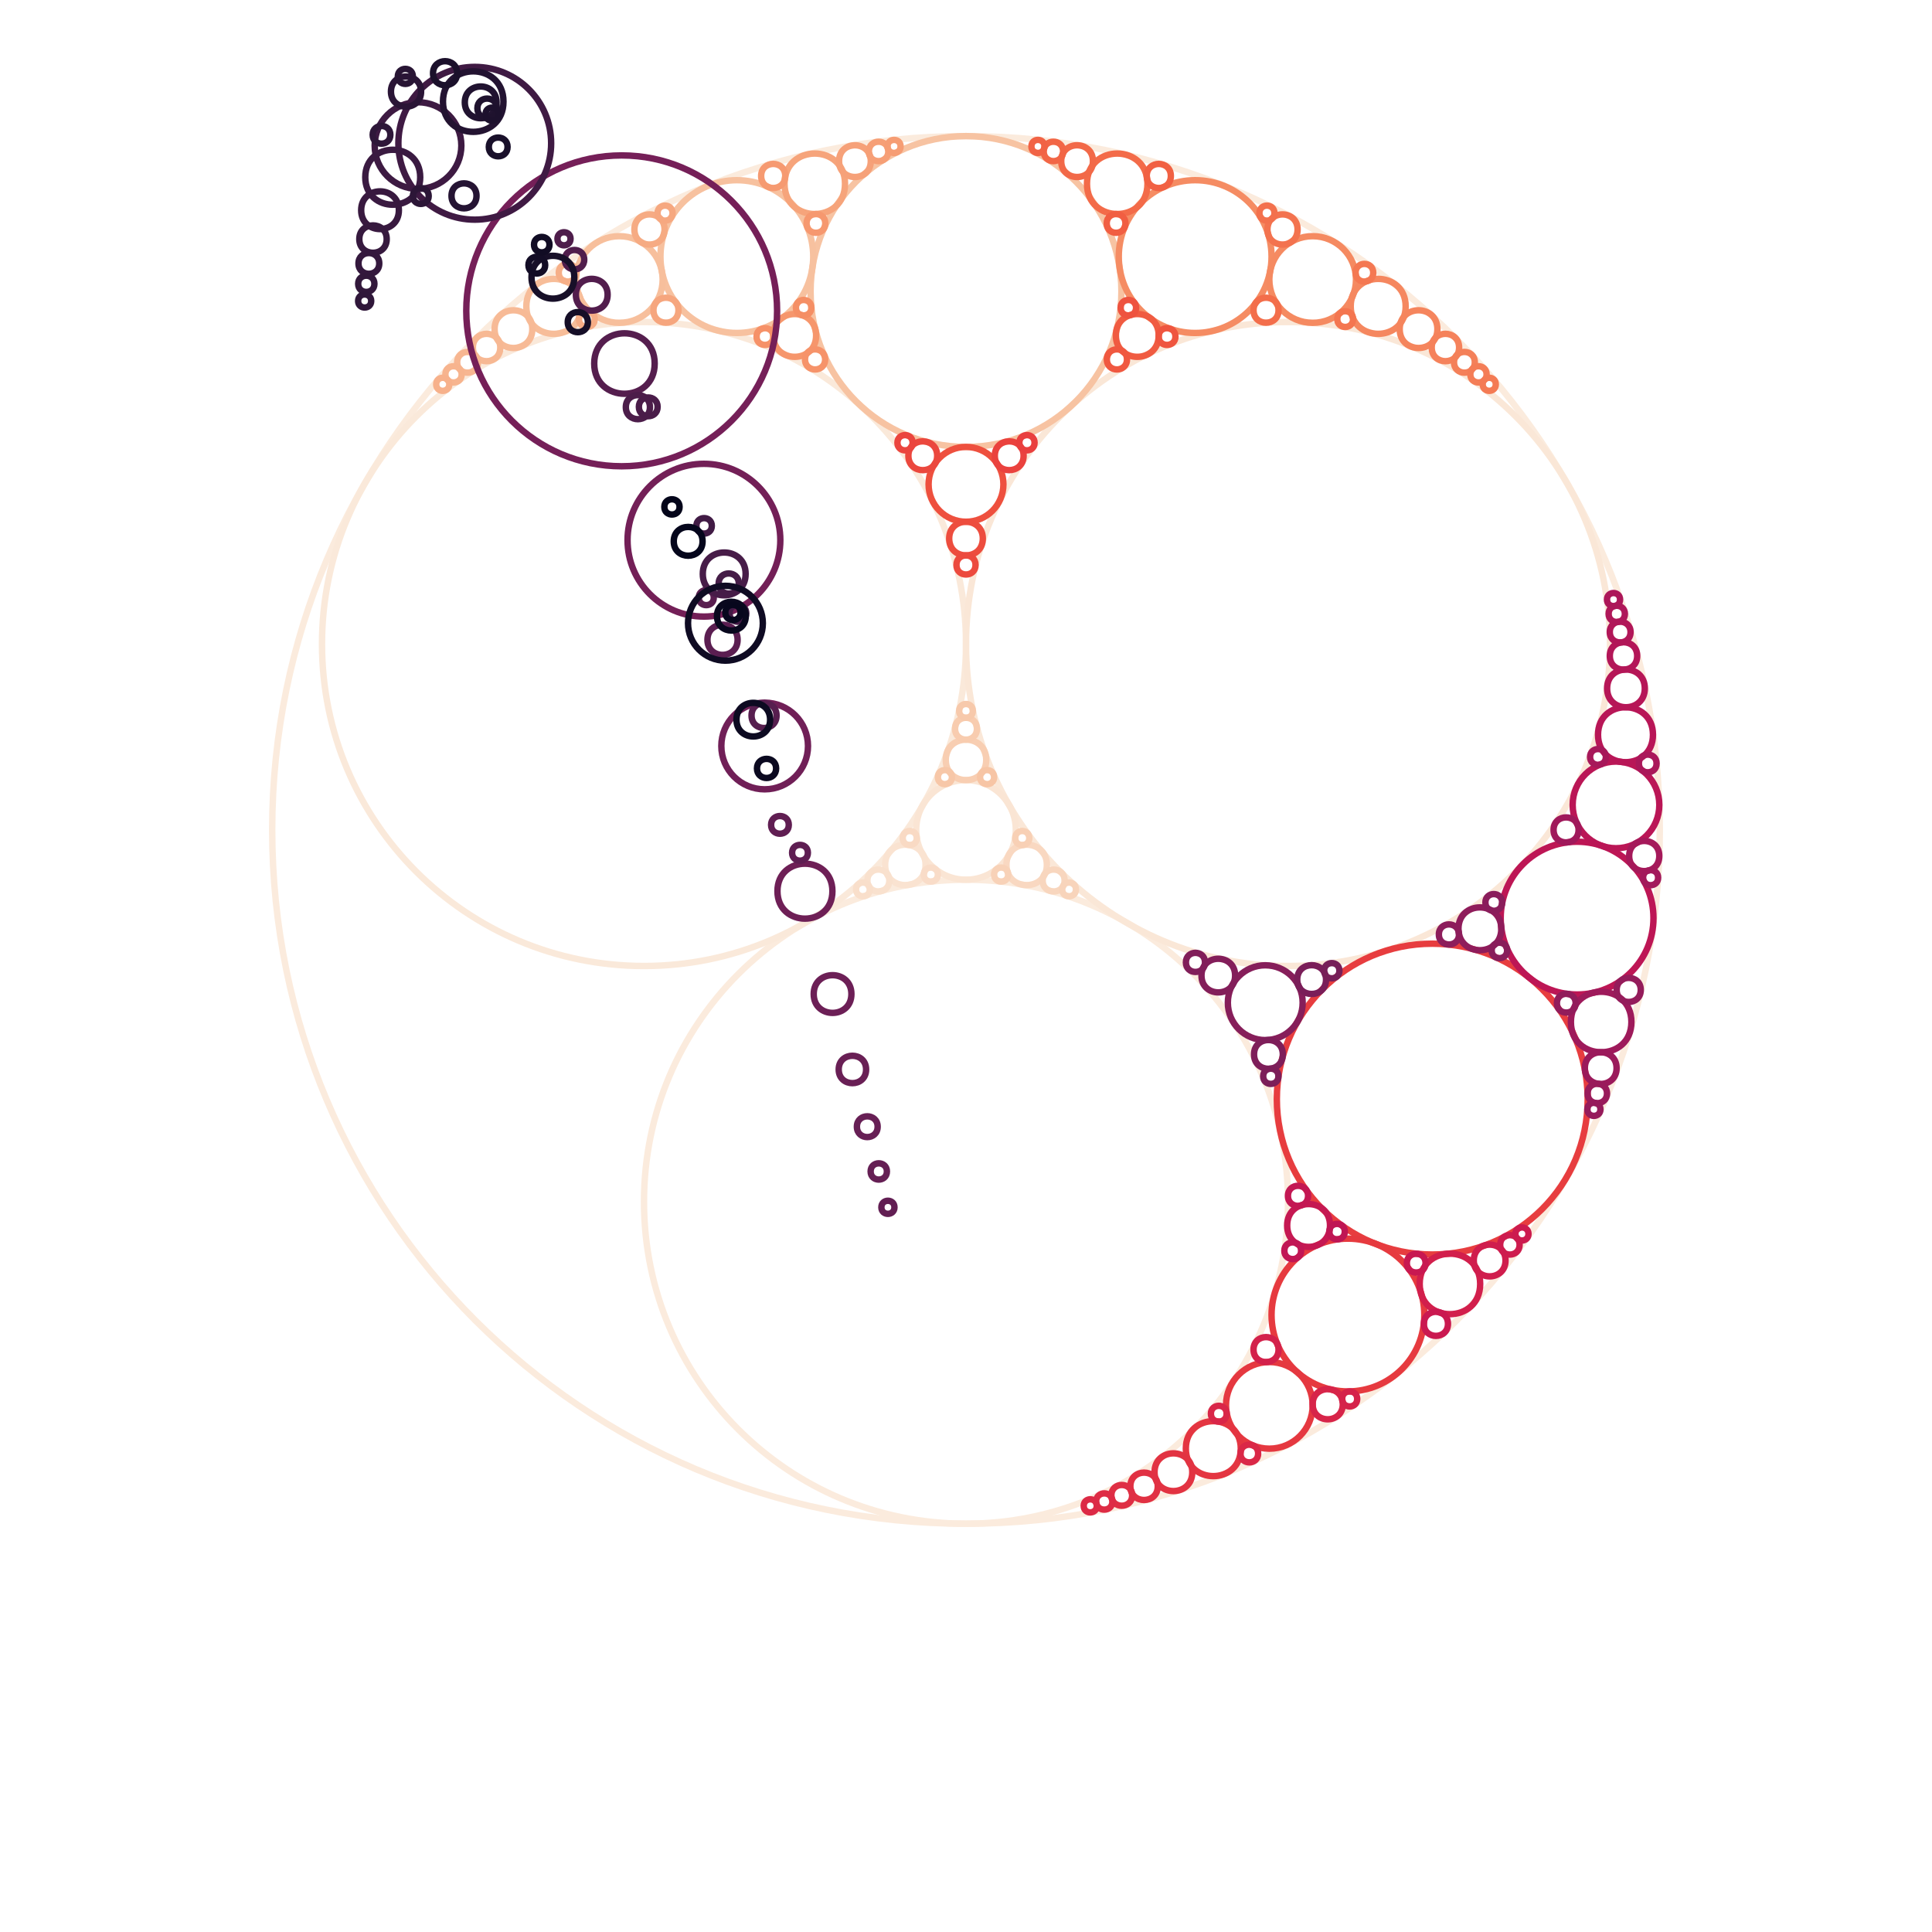 <?xml version="1.0" encoding="UTF-8"?>
<svg xmlns="http://www.w3.org/2000/svg" xmlns:xlink="http://www.w3.org/1999/xlink" width="300pt" height="300pt" viewBox="0 0 300 300" version="1.1">
<g id="id1">
<path style="fill:none;stroke-width:1;stroke-linecap:butt;stroke-linejoin:miter;stroke:rgb(98.138%,92.062%,86.537%);stroke-opacity:1;stroke-miterlimit:10;" d="M 257.734 128.867 C 257.734 188.367 209.5 236.602 150 236.602 C 90.5 236.602 42.266 188.367 42.266 128.867 C 42.266 69.367 90.5 21.133 150 21.133 C 209.5 21.133 257.734 69.367 257.734 128.867 "/>
<path style="fill:none;stroke-width:1;stroke-linecap:butt;stroke-linejoin:miter;stroke:rgb(98.138%,92.062%,86.537%);stroke-opacity:1;stroke-miterlimit:10;" d="M 200 186.602 C 200 214.215 177.613 236.602 150 236.602 C 122.387 236.602 100 214.215 100 186.602 C 100 158.988 122.387 136.602 150 136.602 C 177.613 136.602 200 158.988 200 186.602 "/>
<path style="fill:none;stroke-width:1;stroke-linecap:butt;stroke-linejoin:miter;stroke:rgb(98.036%,91.239%,85.33%);stroke-opacity:1;stroke-miterlimit:10;" d="M 150 100 C 150 127.613 127.613 150 100 150 C 72.387 150 50 127.613 50 100 C 50 72.387 72.387 50 100 50 C 127.613 50 150 72.387 150 100 "/>
<path style="fill:none;stroke-width:1;stroke-linecap:butt;stroke-linejoin:miter;stroke:rgb(97.926%,90.419%,84.134%);stroke-opacity:1;stroke-miterlimit:10;" d="M 250 100 C 250 127.613 227.613 150 200 150 C 172.387 150 150 127.613 150 100 C 150 72.387 172.387 50 200 50 C 227.613 50 250 72.387 250 100 "/>
<path style="fill:none;stroke-width:1;stroke-linecap:butt;stroke-linejoin:miter;stroke:rgb(97.821%,89.6%,82.938%);stroke-opacity:1;stroke-miterlimit:10;" d="M 157.734 128.867 C 157.734 133.141 154.273 136.602 150 136.602 C 145.727 136.602 142.266 133.141 142.266 128.867 C 142.266 124.594 145.727 121.133 150 121.133 C 154.273 121.133 157.734 124.594 157.734 128.867 "/>
<path style="fill:none;stroke-width:1;stroke-linecap:butt;stroke-linejoin:miter;stroke:rgb(97.721%,88.78%,81.74%);stroke-opacity:1;stroke-miterlimit:10;" d="M 143.723 134.305 C 143.723 138.488 137.445 138.488 137.445 134.305 C 137.445 130.117 143.723 130.117 143.723 134.305 "/>
<path style="fill:none;stroke-width:1;stroke-linecap:butt;stroke-linejoin:miter;stroke:rgb(97.626%,87.96%,80.541%);stroke-opacity:1;stroke-miterlimit:10;" d="M 138.094 136.727 C 138.094 138.992 134.691 138.992 134.691 136.727 C 134.691 134.457 138.094 134.457 138.094 136.727 "/>
<path style="fill:none;stroke-width:1;stroke-linecap:butt;stroke-linejoin:miter;stroke:rgb(97.536%,87.14%,79.338%);stroke-opacity:1;stroke-miterlimit:10;" d="M 135.062 138.109 C 135.062 139.531 132.926 139.531 132.926 138.109 C 132.926 136.688 135.062 136.688 135.062 138.109 "/>
<path style="fill:none;stroke-width:1;stroke-linecap:butt;stroke-linejoin:miter;stroke:rgb(97.45%,86.319%,78.134%);stroke-opacity:1;stroke-miterlimit:10;" d="M 145.633 135.805 C 145.633 137.258 143.449 137.258 143.449 135.805 C 143.449 134.348 145.633 134.348 145.633 135.805 "/>
<path style="fill:none;stroke-width:1;stroke-linecap:butt;stroke-linejoin:miter;stroke:rgb(97.368%,85.498%,76.926%);stroke-opacity:1;stroke-miterlimit:10;" d="M 142.355 130.129 C 142.355 131.586 140.172 131.586 140.172 130.129 C 140.172 128.672 142.355 128.672 142.355 130.129 "/>
<path style="fill:none;stroke-width:1;stroke-linecap:butt;stroke-linejoin:miter;stroke:rgb(97.29%,84.676%,75.716%);stroke-opacity:1;stroke-miterlimit:10;" d="M 162.555 134.305 C 162.555 138.488 156.277 138.488 156.277 134.305 C 156.277 130.117 162.555 130.117 162.555 134.305 "/>
<path style="fill:none;stroke-width:1;stroke-linecap:butt;stroke-linejoin:miter;stroke:rgb(97.216%,83.853%,74.503%);stroke-opacity:1;stroke-miterlimit:10;" d="M 165.309 136.727 C 165.309 138.992 161.906 138.992 161.906 136.727 C 161.906 134.457 165.309 134.457 165.309 136.727 "/>
<path style="fill:none;stroke-width:1;stroke-linecap:butt;stroke-linejoin:miter;stroke:rgb(97.145%,83.03%,73.286%);stroke-opacity:1;stroke-miterlimit:10;" d="M 167.074 138.109 C 167.074 139.531 164.938 139.531 164.938 138.109 C 164.938 136.688 167.074 136.688 167.074 138.109 "/>
<path style="fill:none;stroke-width:1;stroke-linecap:butt;stroke-linejoin:miter;stroke:rgb(97.076%,82.207%,72.068%);stroke-opacity:1;stroke-miterlimit:10;" d="M 156.551 135.805 C 156.551 137.258 154.367 137.258 154.367 135.805 C 154.367 134.348 156.551 134.348 156.551 135.805 "/>
<path style="fill:none;stroke-width:1;stroke-linecap:butt;stroke-linejoin:miter;stroke:rgb(97.011%,81.382%,70.847%);stroke-opacity:1;stroke-miterlimit:10;" d="M 159.828 130.129 C 159.828 131.586 157.645 131.586 157.645 130.129 C 157.645 128.672 159.828 128.672 159.828 130.129 "/>
<path style="fill:none;stroke-width:1;stroke-linecap:butt;stroke-linejoin:miter;stroke:rgb(96.948%,80.557%,69.623%);stroke-opacity:1;stroke-miterlimit:10;" d="M 153.141 117.992 C 153.141 122.18 146.859 122.18 146.859 117.992 C 146.859 113.809 153.141 113.809 153.141 117.992 "/>
<path style="fill:none;stroke-width:1;stroke-linecap:butt;stroke-linejoin:miter;stroke:rgb(96.888%,79.731%,68.397%);stroke-opacity:1;stroke-miterlimit:10;" d="M 151.699 113.152 C 151.699 115.422 148.301 115.422 148.301 113.152 C 148.301 110.887 151.699 110.887 151.699 113.152 "/>
<path style="fill:none;stroke-width:1;stroke-linecap:butt;stroke-linejoin:miter;stroke:rgb(96.829%,78.904%,67.171%);stroke-opacity:1;stroke-miterlimit:10;" d="M 151.066 110.387 C 151.066 111.809 148.934 111.809 148.934 110.387 C 148.934 108.961 151.066 108.961 151.066 110.387 "/>
<path style="fill:none;stroke-width:1;stroke-linecap:butt;stroke-linejoin:miter;stroke:rgb(96.775%,78.074%,65.956%);stroke-opacity:1;stroke-miterlimit:10;" d="M 147.816 120.672 C 147.816 122.129 145.633 122.129 145.633 120.672 C 145.633 119.215 147.816 119.215 147.816 120.672 "/>
<path style="fill:none;stroke-width:1;stroke-linecap:butt;stroke-linejoin:miter;stroke:rgb(96.729%,77.238%,64.752%);stroke-opacity:1;stroke-miterlimit:10;" d="M 154.367 120.672 C 154.367 122.129 152.184 122.129 152.184 120.672 C 152.184 119.215 154.367 119.215 154.367 120.672 "/>
<path style="fill:none;stroke-width:1;stroke-linecap:butt;stroke-linejoin:miter;stroke:rgb(96.688%,76.397%,63.56%);stroke-opacity:1;stroke-miterlimit:10;" d="M 174.133 45.266 C 174.133 58.594 163.328 69.398 150 69.398 C 136.672 69.398 125.867 58.594 125.867 45.266 C 125.867 31.938 136.672 21.133 150 21.133 C 163.328 21.133 174.133 31.938 174.133 45.266 "/>
<path style="fill:none;stroke-width:1;stroke-linecap:butt;stroke-linejoin:miter;stroke:rgb(96.652%,75.552%,62.38%);stroke-opacity:1;stroke-miterlimit:10;" d="M 126.277 39.844 C 126.277 46.395 120.969 51.703 114.418 51.703 C 107.867 51.703 102.555 46.395 102.555 39.844 C 102.555 33.293 107.867 27.98 114.418 27.98 C 120.969 27.98 126.277 33.293 126.277 39.844 "/>
<path style="fill:none;stroke-width:1;stroke-linecap:butt;stroke-linejoin:miter;stroke:rgb(96.621%,74.702%,61.213%);stroke-opacity:1;stroke-miterlimit:10;" d="M 102.898 43.402 C 102.898 47.117 99.887 50.129 96.168 50.129 C 92.453 50.129 89.441 47.117 89.441 43.402 C 89.441 39.684 92.453 36.672 96.168 36.672 C 99.887 36.672 102.898 39.684 102.898 43.402 "/>
<path style="fill:none;stroke-width:1;stroke-linecap:butt;stroke-linejoin:miter;stroke:rgb(96.593%,73.848%,60.059%);stroke-opacity:1;stroke-miterlimit:10;" d="M 90.262 47.57 C 90.262 53.262 81.73 53.262 81.73 47.57 C 81.73 41.883 90.262 41.883 90.262 47.57 "/>
<path style="fill:none;stroke-width:1;stroke-linecap:butt;stroke-linejoin:miter;stroke:rgb(96.569%,72.988%,58.918%);stroke-opacity:1;stroke-miterlimit:10;" d="M 82.656 51.105 C 82.656 55.012 76.801 55.012 76.801 51.105 C 76.801 47.203 82.656 47.203 82.656 51.105 "/>
<path style="fill:none;stroke-width:1;stroke-linecap:butt;stroke-linejoin:miter;stroke:rgb(96.547%,72.125%,57.79%);stroke-opacity:1;stroke-miterlimit:10;" d="M 77.684 53.961 C 77.684 56.797 73.43 56.797 73.43 53.961 C 73.43 51.125 77.684 51.125 77.684 53.961 "/>
<path style="fill:none;stroke-width:1;stroke-linecap:butt;stroke-linejoin:miter;stroke:rgb(96.527%,71.258%,56.677%);stroke-opacity:1;stroke-miterlimit:10;" d="M 74.219 56.258 C 74.219 58.406 70.992 58.406 70.992 56.258 C 70.992 54.109 74.219 54.109 74.219 56.258 "/>
<path style="fill:none;stroke-width:1;stroke-linecap:butt;stroke-linejoin:miter;stroke:rgb(96.509%,70.386%,55.577%);stroke-opacity:1;stroke-miterlimit:10;" d="M 71.688 58.129 C 71.688 59.812 69.16 59.812 69.16 58.129 C 69.16 56.445 71.688 56.445 71.688 58.129 "/>
<path style="fill:none;stroke-width:1;stroke-linecap:butt;stroke-linejoin:miter;stroke:rgb(96.492%,69.51%,54.49%);stroke-opacity:1;stroke-miterlimit:10;" d="M 69.766 59.676 C 69.766 61.031 67.734 61.031 67.734 59.676 C 67.734 58.32 69.766 58.32 69.766 59.676 "/>
<path style="fill:none;stroke-width:1;stroke-linecap:butt;stroke-linejoin:miter;stroke:rgb(96.475%,68.63%,53.418%);stroke-opacity:1;stroke-miterlimit:10;" d="M 89.508 42.352 C 89.508 44.184 86.762 44.184 86.762 42.352 C 86.762 40.516 89.508 40.516 89.508 42.352 "/>
<path style="fill:none;stroke-width:1;stroke-linecap:butt;stroke-linejoin:miter;stroke:rgb(96.458%,67.746%,52.359%);stroke-opacity:1;stroke-miterlimit:10;" d="M 92.348 49.547 C 92.348 51.184 89.895 51.184 89.895 49.547 C 89.895 47.914 92.348 47.914 92.348 49.547 "/>
<path style="fill:none;stroke-width:1;stroke-linecap:butt;stroke-linejoin:miter;stroke:rgb(96.44%,66.858%,51.315%);stroke-opacity:1;stroke-miterlimit:10;" d="M 103.191 35.633 C 103.191 38.754 98.512 38.754 98.512 35.633 C 98.512 32.512 103.191 32.512 103.191 35.633 "/>
<path style="fill:none;stroke-width:1;stroke-linecap:butt;stroke-linejoin:miter;stroke:rgb(96.422%,65.965%,50.284%);stroke-opacity:1;stroke-miterlimit:10;" d="M 104.438 33.094 C 104.438 34.648 102.102 34.648 102.102 33.094 C 102.102 31.535 104.438 31.535 104.438 33.094 "/>
<path style="fill:none;stroke-width:1;stroke-linecap:butt;stroke-linejoin:miter;stroke:rgb(96.402%,65.07%,49.267%);stroke-opacity:1;stroke-miterlimit:10;" d="M 105.352 48.172 C 105.352 50.758 101.469 50.758 101.469 48.172 C 101.469 45.582 105.352 45.582 105.352 48.172 "/>
<path style="fill:none;stroke-width:1;stroke-linecap:butt;stroke-linejoin:miter;stroke:rgb(96.381%,64.169%,48.264%);stroke-opacity:1;stroke-miterlimit:10;" d="M 131.215 28.539 C 131.215 34.801 121.82 34.801 121.82 28.539 C 121.82 22.277 131.215 22.277 131.215 28.539 "/>
<path style="fill:none;stroke-width:1;stroke-linecap:butt;stroke-linejoin:miter;stroke:rgb(96.358%,63.265%,47.274%);stroke-opacity:1;stroke-miterlimit:10;" d="M 135.215 25.02 C 135.215 28.305 130.289 28.305 130.289 25.02 C 130.289 21.734 135.215 21.734 135.215 25.02 "/>
<path style="fill:none;stroke-width:1;stroke-linecap:butt;stroke-linejoin:miter;stroke:rgb(96.332%,62.357%,46.299%);stroke-opacity:1;stroke-miterlimit:10;" d="M 137.934 23.512 C 137.934 25.523 134.918 25.523 134.918 23.512 C 134.918 21.5 137.934 21.5 137.934 23.512 "/>
<path style="fill:none;stroke-width:1;stroke-linecap:butt;stroke-linejoin:miter;stroke:rgb(96.304%,61.445%,45.337%);stroke-opacity:1;stroke-miterlimit:10;" d="M 139.844 22.734 C 139.844 24.09 137.812 24.09 137.812 22.734 C 137.812 21.379 139.844 21.379 139.844 22.734 "/>
<path style="fill:none;stroke-width:1;stroke-linecap:butt;stroke-linejoin:miter;stroke:rgb(96.274%,60.529%,44.387%);stroke-opacity:1;stroke-miterlimit:10;" d="M 121.934 27.324 C 121.934 29.82 118.191 29.82 118.191 27.324 C 118.191 24.828 121.934 24.828 121.934 27.324 "/>
<path style="fill:none;stroke-width:1;stroke-linecap:butt;stroke-linejoin:miter;stroke:rgb(96.24%,59.609%,43.452%);stroke-opacity:1;stroke-miterlimit:10;" d="M 128.152 34.691 C 128.152 36.633 125.242 36.633 125.242 34.691 C 125.242 32.75 128.152 32.75 128.152 34.691 "/>
<path style="fill:none;stroke-width:1;stroke-linecap:butt;stroke-linejoin:miter;stroke:rgb(96.203%,58.684%,42.528%);stroke-opacity:1;stroke-miterlimit:10;" d="M 126.727 52.086 C 126.727 56.516 120.078 56.516 120.078 52.086 C 120.078 47.652 126.727 47.652 126.727 52.086 "/>
<path style="fill:none;stroke-width:1;stroke-linecap:butt;stroke-linejoin:miter;stroke:rgb(96.163%,57.755%,41.618%);stroke-opacity:1;stroke-miterlimit:10;" d="M 128.129 55.809 C 128.129 57.891 125.004 57.891 125.004 55.809 C 125.004 53.727 128.129 53.727 128.129 55.809 "/>
<path style="fill:none;stroke-width:1;stroke-linecap:butt;stroke-linejoin:miter;stroke:rgb(96.119%,56.821%,40.72%);stroke-opacity:1;stroke-miterlimit:10;" d="M 120.082 52.262 C 120.082 53.996 117.477 53.996 117.477 52.262 C 117.477 50.523 120.082 50.523 120.082 52.262 "/>
<path style="fill:none;stroke-width:1;stroke-linecap:butt;stroke-linejoin:miter;stroke:rgb(96.072%,55.883%,39.835%);stroke-opacity:1;stroke-miterlimit:10;" d="M 125.992 47.777 C 125.992 49.379 123.59 49.379 123.59 47.777 C 123.59 46.176 125.992 46.176 125.992 47.777 "/>
<path style="fill:none;stroke-width:1;stroke-linecap:butt;stroke-linejoin:miter;stroke:rgb(96.02%,54.939%,38.962%);stroke-opacity:1;stroke-miterlimit:10;" d="M 197.445 39.844 C 197.445 46.395 192.133 51.703 185.582 51.703 C 179.031 51.703 173.723 46.395 173.723 39.844 C 173.723 33.293 179.031 27.98 185.582 27.98 C 192.133 27.98 197.445 33.293 197.445 39.844 "/>
<path style="fill:none;stroke-width:1;stroke-linecap:butt;stroke-linejoin:miter;stroke:rgb(95.965%,53.991%,38.1%);stroke-opacity:1;stroke-miterlimit:10;" d="M 210.559 43.402 C 210.559 47.117 207.547 50.129 203.832 50.129 C 200.113 50.129 197.102 47.117 197.102 43.402 C 197.102 39.684 200.113 36.672 203.832 36.672 C 207.547 36.672 210.559 39.684 210.559 43.402 "/>
<path style="fill:none;stroke-width:1;stroke-linecap:butt;stroke-linejoin:miter;stroke:rgb(95.905%,53.037%,37.251%);stroke-opacity:1;stroke-miterlimit:10;" d="M 218.27 47.57 C 218.27 53.262 209.738 53.262 209.738 47.57 C 209.738 41.883 218.27 41.883 218.27 47.57 "/>
<path style="fill:none;stroke-width:1;stroke-linecap:butt;stroke-linejoin:miter;stroke:rgb(95.842%,52.078%,36.413%);stroke-opacity:1;stroke-miterlimit:10;" d="M 223.199 51.105 C 223.199 55.012 217.344 55.012 217.344 51.105 C 217.344 47.203 223.199 47.203 223.199 51.105 "/>
<path style="fill:none;stroke-width:1;stroke-linecap:butt;stroke-linejoin:miter;stroke:rgb(95.774%,51.113%,35.587%);stroke-opacity:1;stroke-miterlimit:10;" d="M 226.57 53.961 C 226.57 56.797 222.316 56.797 222.316 53.961 C 222.316 51.125 226.57 51.125 226.57 53.961 "/>
<path style="fill:none;stroke-width:1;stroke-linecap:butt;stroke-linejoin:miter;stroke:rgb(95.701%,50.142%,34.772%);stroke-opacity:1;stroke-miterlimit:10;" d="M 229.008 56.258 C 229.008 58.406 225.781 58.406 225.781 56.258 C 225.781 54.109 229.008 54.109 229.008 56.258 "/>
<path style="fill:none;stroke-width:1;stroke-linecap:butt;stroke-linejoin:miter;stroke:rgb(95.625%,49.164%,33.967%);stroke-opacity:1;stroke-miterlimit:10;" d="M 230.84 58.129 C 230.84 59.812 228.312 59.812 228.312 58.129 C 228.312 56.445 230.84 56.445 230.84 58.129 "/>
<path style="fill:none;stroke-width:1;stroke-linecap:butt;stroke-linejoin:miter;stroke:rgb(95.543%,48.179%,33.174%);stroke-opacity:1;stroke-miterlimit:10;" d="M 232.266 59.676 C 232.266 61.031 230.234 61.031 230.234 59.676 C 230.234 58.32 232.266 58.32 232.266 59.676 "/>
<path style="fill:none;stroke-width:1;stroke-linecap:butt;stroke-linejoin:miter;stroke:rgb(95.457%,47.187%,32.393%);stroke-opacity:1;stroke-miterlimit:10;" d="M 213.238 42.352 C 213.238 44.184 210.492 44.184 210.492 42.352 C 210.492 40.516 213.238 40.516 213.238 42.352 "/>
<path style="fill:none;stroke-width:1;stroke-linecap:butt;stroke-linejoin:miter;stroke:rgb(95.364%,46.189%,31.632%);stroke-opacity:1;stroke-miterlimit:10;" d="M 210.105 49.547 C 210.105 51.184 207.652 51.184 207.652 49.547 C 207.652 47.914 210.105 47.914 210.105 49.547 "/>
<path style="fill:none;stroke-width:1;stroke-linecap:butt;stroke-linejoin:miter;stroke:rgb(95.264%,45.182%,30.893%);stroke-opacity:1;stroke-miterlimit:10;" d="M 201.488 35.633 C 201.488 38.754 196.809 38.754 196.809 35.633 C 196.809 32.512 201.488 32.512 201.488 35.633 "/>
<path style="fill:none;stroke-width:1;stroke-linecap:butt;stroke-linejoin:miter;stroke:rgb(95.159%,44.168%,30.176%);stroke-opacity:1;stroke-miterlimit:10;" d="M 197.898 33.094 C 197.898 34.648 195.562 34.648 195.562 33.094 C 195.562 31.535 197.898 31.535 197.898 33.094 "/>
<path style="fill:none;stroke-width:1;stroke-linecap:butt;stroke-linejoin:miter;stroke:rgb(95.045%,43.146%,29.49%);stroke-opacity:1;stroke-miterlimit:10;" d="M 198.531 48.172 C 198.531 50.758 194.648 50.758 194.648 48.172 C 194.648 45.582 198.531 45.582 198.531 48.172 "/>
<path style="fill:none;stroke-width:1;stroke-linecap:butt;stroke-linejoin:miter;stroke:rgb(94.924%,42.115%,28.83%);stroke-opacity:1;stroke-miterlimit:10;" d="M 178.18 28.539 C 178.18 34.801 168.785 34.801 168.785 28.539 C 168.785 22.277 178.18 22.277 178.18 28.539 "/>
<path style="fill:none;stroke-width:1;stroke-linecap:butt;stroke-linejoin:miter;stroke:rgb(94.794%,41.075%,28.202%);stroke-opacity:1;stroke-miterlimit:10;" d="M 169.711 25.02 C 169.711 28.305 164.785 28.305 164.785 25.02 C 164.785 21.734 169.711 21.734 169.711 25.02 "/>
<path style="fill:none;stroke-width:1;stroke-linecap:butt;stroke-linejoin:miter;stroke:rgb(94.655%,40.027%,27.608%);stroke-opacity:1;stroke-miterlimit:10;" d="M 165.082 23.512 C 165.082 25.523 162.066 25.523 162.066 23.512 C 162.066 21.5 165.082 21.5 165.082 23.512 "/>
<path style="fill:none;stroke-width:1;stroke-linecap:butt;stroke-linejoin:miter;stroke:rgb(94.507%,38.971%,27.05%);stroke-opacity:1;stroke-miterlimit:10;" d="M 162.188 22.734 C 162.188 24.09 160.156 24.09 160.156 22.734 C 160.156 21.379 162.188 21.379 162.188 22.734 "/>
<path style="fill:none;stroke-width:1;stroke-linecap:butt;stroke-linejoin:miter;stroke:rgb(94.346%,37.906%,26.535%);stroke-opacity:1;stroke-miterlimit:10;" d="M 181.809 27.324 C 181.809 29.82 178.066 29.82 178.066 27.324 C 178.066 24.828 181.809 24.828 181.809 27.324 "/>
<path style="fill:none;stroke-width:1;stroke-linecap:butt;stroke-linejoin:miter;stroke:rgb(94.175%,36.833%,26.06%);stroke-opacity:1;stroke-miterlimit:10;" d="M 174.758 34.691 C 174.758 36.633 171.848 36.633 171.848 34.691 C 171.848 32.75 174.758 32.75 174.758 34.691 "/>
<path style="fill:none;stroke-width:1;stroke-linecap:butt;stroke-linejoin:miter;stroke:rgb(93.989%,35.753%,25.637%);stroke-opacity:1;stroke-miterlimit:10;" d="M 179.922 52.086 C 179.922 56.516 173.273 56.516 173.273 52.086 C 173.273 47.652 179.922 47.652 179.922 52.086 "/>
<path style="fill:none;stroke-width:1;stroke-linecap:butt;stroke-linejoin:miter;stroke:rgb(93.788%,34.667%,25.261%);stroke-opacity:1;stroke-miterlimit:10;" d="M 174.996 55.809 C 174.996 57.891 171.871 57.891 171.871 55.809 C 171.871 53.727 174.996 53.727 174.996 55.809 "/>
<path style="fill:none;stroke-width:1;stroke-linecap:butt;stroke-linejoin:miter;stroke:rgb(93.572%,33.575%,24.94%);stroke-opacity:1;stroke-miterlimit:10;" d="M 182.523 52.262 C 182.523 53.996 179.918 53.996 179.918 52.262 C 179.918 50.523 182.523 50.523 182.523 52.262 "/>
<path style="fill:none;stroke-width:1;stroke-linecap:butt;stroke-linejoin:miter;stroke:rgb(93.336%,32.482%,24.678%);stroke-opacity:1;stroke-miterlimit:10;" d="M 176.41 47.777 C 176.41 49.379 174.008 49.379 174.008 47.777 C 174.008 46.176 176.41 46.176 176.41 47.777 "/>
<path style="fill:none;stroke-width:1;stroke-linecap:butt;stroke-linejoin:miter;stroke:rgb(93.081%,31.387%,24.471%);stroke-opacity:1;stroke-miterlimit:10;" d="M 155.809 75.207 C 155.809 78.418 153.207 81.016 150 81.016 C 146.793 81.016 144.191 78.418 144.191 75.207 C 144.191 72 146.793 69.398 150 69.398 C 153.207 69.398 155.809 72 155.809 75.207 "/>
<path style="fill:none;stroke-width:1;stroke-linecap:butt;stroke-linejoin:miter;stroke:rgb(92.802%,30.294%,24.332%);stroke-opacity:1;stroke-miterlimit:10;" d="M 152.613 83.629 C 152.613 87.113 147.387 87.113 147.387 83.629 C 147.387 80.148 152.613 80.148 152.613 83.629 "/>
<path style="fill:none;stroke-width:1;stroke-linecap:butt;stroke-linejoin:miter;stroke:rgb(92.5%,29.207%,24.251%);stroke-opacity:1;stroke-miterlimit:10;" d="M 151.484 87.727 C 151.484 89.703 148.516 89.703 148.516 87.727 C 148.516 85.746 151.484 85.746 151.484 87.727 "/>
<path style="fill:none;stroke-width:1;stroke-linecap:butt;stroke-linejoin:miter;stroke:rgb(92.172%,28.127%,24.233%);stroke-opacity:1;stroke-miterlimit:10;" d="M 145.527 70.77 C 145.527 73.75 141.055 73.75 141.055 70.77 C 141.055 67.785 145.527 67.785 145.527 70.77 "/>
<path style="fill:none;stroke-width:1;stroke-linecap:butt;stroke-linejoin:miter;stroke:rgb(91.817%,27.061%,24.276%);stroke-opacity:1;stroke-miterlimit:10;" d="M 141.715 68.746 C 141.715 70.324 139.352 70.324 139.352 68.746 C 139.352 67.168 141.715 67.168 141.715 68.746 "/>
<path style="fill:none;stroke-width:1;stroke-linecap:butt;stroke-linejoin:miter;stroke:rgb(91.434%,26.009%,24.372%);stroke-opacity:1;stroke-miterlimit:10;" d="M 158.945 70.77 C 158.945 73.75 154.473 73.75 154.473 70.77 C 154.473 67.785 158.945 67.785 158.945 70.77 "/>
<path style="fill:none;stroke-width:1;stroke-linecap:butt;stroke-linejoin:miter;stroke:rgb(91.02%,24.977%,24.526%);stroke-opacity:1;stroke-miterlimit:10;" d="M 160.648 68.746 C 160.648 70.324 158.285 70.324 158.285 68.746 C 158.285 67.168 160.648 67.168 160.648 68.746 "/>
<path style="fill:none;stroke-width:1;stroke-linecap:butt;stroke-linejoin:miter;stroke:rgb(90.579%,23.965%,24.725%);stroke-opacity:1;stroke-miterlimit:10;" d="M 246.535 170.668 C 246.535 183.996 235.73 194.801 222.402 194.801 C 209.074 194.801 198.266 183.996 198.266 170.668 C 198.266 157.34 209.074 146.535 222.402 146.535 C 235.73 146.535 246.535 157.34 246.535 170.668 "/>
<path style="fill:none;stroke-width:1;stroke-linecap:butt;stroke-linejoin:miter;stroke:rgb(90.109%,22.977%,24.967%);stroke-opacity:1;stroke-miterlimit:10;" d="M 221.168 204.195 C 221.168 210.746 215.855 216.059 209.305 216.059 C 202.754 216.059 197.445 210.746 197.445 204.195 C 197.445 197.645 202.754 192.336 209.305 192.336 C 215.855 192.336 221.168 197.645 221.168 204.195 "/>
<path style="fill:none;stroke-width:1;stroke-linecap:butt;stroke-linejoin:miter;stroke:rgb(89.612%,22.014%,25.245%);stroke-opacity:1;stroke-miterlimit:10;" d="M 203.832 218.219 C 203.832 221.934 200.816 224.949 197.102 224.949 C 193.387 224.949 190.371 221.934 190.371 218.219 C 190.371 214.504 193.387 211.492 197.102 211.492 C 200.816 211.492 203.832 214.504 203.832 218.219 "/>
<path style="fill:none;stroke-width:1;stroke-linecap:butt;stroke-linejoin:miter;stroke:rgb(89.089%,21.075%,25.553%);stroke-opacity:1;stroke-miterlimit:10;" d="M 192.668 224.945 C 192.668 230.633 184.137 230.633 184.137 224.945 C 184.137 219.254 192.668 219.254 192.668 224.945 "/>
<path style="fill:none;stroke-width:1;stroke-linecap:butt;stroke-linejoin:miter;stroke:rgb(88.54%,20.163%,25.887%);stroke-opacity:1;stroke-miterlimit:10;" d="M 185.137 228.602 C 185.137 232.508 179.277 232.508 179.277 228.602 C 179.277 224.699 185.137 224.699 185.137 228.602 "/>
<path style="fill:none;stroke-width:1;stroke-linecap:butt;stroke-linejoin:miter;stroke:rgb(87.971%,19.273%,26.24%);stroke-opacity:1;stroke-miterlimit:10;" d="M 179.777 230.793 C 179.777 233.629 175.523 233.629 175.523 230.793 C 175.523 227.957 179.777 227.957 179.777 230.793 "/>
<path style="fill:none;stroke-width:1;stroke-linecap:butt;stroke-linejoin:miter;stroke:rgb(87.38%,18.407%,26.61%);stroke-opacity:1;stroke-miterlimit:10;" d="M 175.797 232.199 C 175.797 234.348 172.574 234.348 172.574 232.199 C 172.574 230.047 175.797 230.047 175.797 232.199 "/>
<path style="fill:none;stroke-width:1;stroke-linecap:butt;stroke-linejoin:miter;stroke:rgb(86.77%,17.562%,26.991%);stroke-opacity:1;stroke-miterlimit:10;" d="M 172.734 233.152 C 172.734 234.836 170.211 234.836 170.211 233.152 C 170.211 231.469 172.734 231.469 172.734 233.152 "/>
<path style="fill:none;stroke-width:1;stroke-linecap:butt;stroke-linejoin:miter;stroke:rgb(86.144%,16.734%,27.379%);stroke-opacity:1;stroke-miterlimit:10;" d="M 170.312 233.828 C 170.312 235.184 168.281 235.184 168.281 233.828 C 168.281 232.473 170.312 232.473 170.312 233.828 "/>
<path style="fill:none;stroke-width:1;stroke-linecap:butt;stroke-linejoin:miter;stroke:rgb(85.501%,15.928%,27.776%);stroke-opacity:1;stroke-miterlimit:10;" d="M 195.367 225.703 C 195.367 227.535 192.617 227.535 192.617 225.703 C 192.617 223.871 195.367 223.871 195.367 225.703 "/>
<path style="fill:none;stroke-width:1;stroke-linecap:butt;stroke-linejoin:miter;stroke:rgb(84.844%,15.137%,28.175%);stroke-opacity:1;stroke-miterlimit:10;" d="M 190.48 219.52 C 190.48 221.152 188.027 221.152 188.027 219.52 C 188.027 217.883 190.48 217.883 190.48 219.52 "/>
<path style="fill:none;stroke-width:1;stroke-linecap:butt;stroke-linejoin:miter;stroke:rgb(84.169%,14.375%,28.579%);stroke-opacity:1;stroke-miterlimit:10;" d="M 208.508 218.047 C 208.508 221.168 203.828 221.168 203.828 218.047 C 203.828 214.926 208.508 214.926 208.508 218.047 "/>
<path style="fill:none;stroke-width:1;stroke-linecap:butt;stroke-linejoin:miter;stroke:rgb(83.479%,13.639%,28.986%);stroke-opacity:1;stroke-miterlimit:10;" d="M 210.746 217.223 C 210.746 218.781 208.41 218.781 208.41 217.223 C 208.41 215.664 210.746 215.664 210.746 217.223 "/>
<path style="fill:none;stroke-width:1;stroke-linecap:butt;stroke-linejoin:miter;stroke:rgb(82.771%,12.937%,29.394%);stroke-opacity:1;stroke-miterlimit:10;" d="M 198.531 209.562 C 198.531 212.152 194.648 212.152 194.648 209.562 C 194.648 206.977 198.531 206.977 198.531 209.562 "/>
<path style="fill:none;stroke-width:1;stroke-linecap:butt;stroke-linejoin:miter;stroke:rgb(82.045%,12.277%,29.802%);stroke-opacity:1;stroke-miterlimit:10;" d="M 229.84 199.367 C 229.84 205.629 220.449 205.629 220.449 199.367 C 220.449 193.105 229.84 193.105 229.84 199.367 "/>
<path style="fill:none;stroke-width:1;stroke-linecap:butt;stroke-linejoin:miter;stroke:rgb(81.303%,11.655%,30.207%);stroke-opacity:1;stroke-miterlimit:10;" d="M 233.777 195.73 C 233.777 199.016 228.848 199.016 228.848 195.73 C 228.848 192.445 233.777 192.445 233.777 195.73 "/>
<path style="fill:none;stroke-width:1;stroke-linecap:butt;stroke-linejoin:miter;stroke:rgb(80.541%,11.092%,30.609%);stroke-opacity:1;stroke-miterlimit:10;" d="M 235.961 193.301 C 235.961 195.312 232.945 195.312 232.945 193.301 C 232.945 191.289 235.961 191.289 235.961 193.301 "/>
<path style="fill:none;stroke-width:1;stroke-linecap:butt;stroke-linejoin:miter;stroke:rgb(79.764%,10.579%,31.006%);stroke-opacity:1;stroke-miterlimit:10;" d="M 237.344 191.609 C 237.344 192.965 235.312 192.965 235.312 191.609 C 235.312 190.254 237.344 190.254 237.344 191.609 "/>
<path style="fill:none;stroke-width:1;stroke-linecap:butt;stroke-linejoin:miter;stroke:rgb(78.969%,10.125%,31.395%);stroke-opacity:1;stroke-miterlimit:10;" d="M 224.84 205.566 C 224.84 208.059 221.098 208.059 221.098 205.566 C 221.098 203.07 224.84 203.07 224.84 205.566 "/>
<path style="fill:none;stroke-width:1;stroke-linecap:butt;stroke-linejoin:miter;stroke:rgb(78.157%,9.734%,31.774%);stroke-opacity:1;stroke-miterlimit:10;" d="M 221.363 196.137 C 221.363 198.078 218.453 198.078 218.453 196.137 C 218.453 194.195 221.363 194.195 221.363 196.137 "/>
<path style="fill:none;stroke-width:1;stroke-linecap:butt;stroke-linejoin:miter;stroke:rgb(77.332%,9.401%,32.142%);stroke-opacity:1;stroke-miterlimit:10;" d="M 206.523 190.293 C 206.523 194.727 199.871 194.727 199.871 190.293 C 199.871 185.859 206.523 185.859 206.523 190.293 "/>
<path style="fill:none;stroke-width:1;stroke-linecap:butt;stroke-linejoin:miter;stroke:rgb(76.489%,9.143%,32.497%);stroke-opacity:1;stroke-miterlimit:10;" d="M 203.117 185.691 C 203.117 187.773 199.992 187.773 199.992 185.691 C 199.992 183.609 203.117 183.609 203.117 185.691 "/>
<path style="fill:none;stroke-width:1;stroke-linecap:butt;stroke-linejoin:miter;stroke:rgb(75.634%,8.941%,32.838%);stroke-opacity:1;stroke-miterlimit:10;" d="M 202.035 194.211 C 202.035 195.945 199.434 195.945 199.434 194.211 C 199.434 192.477 202.035 192.477 202.035 194.211 "/>
<path style="fill:none;stroke-width:1;stroke-linecap:butt;stroke-linejoin:miter;stroke:rgb(74.765%,8.802%,33.163%);stroke-opacity:1;stroke-miterlimit:10;" d="M 208.82 191.246 C 208.82 192.844 206.422 192.844 206.422 191.246 C 206.422 189.645 208.82 189.645 208.82 191.246 "/>
<path style="fill:none;stroke-width:1;stroke-linecap:butt;stroke-linejoin:miter;stroke:rgb(73.884%,8.719%,33.47%);stroke-opacity:1;stroke-miterlimit:10;" d="M 256.75 142.562 C 256.75 149.113 251.441 154.426 244.891 154.426 C 238.34 154.426 233.027 149.113 233.027 142.562 C 233.027 136.012 238.34 130.703 244.891 130.703 C 251.441 130.703 256.75 136.012 256.75 142.562 "/>
<path style="fill:none;stroke-width:1;stroke-linecap:butt;stroke-linejoin:miter;stroke:rgb(72.994%,8.686%,33.761%);stroke-opacity:1;stroke-miterlimit:10;" d="M 257.66 124.984 C 257.66 128.699 254.648 131.711 250.93 131.711 C 247.215 131.711 244.203 128.699 244.203 124.984 C 244.203 121.266 247.215 118.254 250.93 118.254 C 254.648 118.254 257.66 121.266 257.66 124.984 "/>
<path style="fill:none;stroke-width:1;stroke-linecap:butt;stroke-linejoin:miter;stroke:rgb(72.093%,8.702%,34.032%);stroke-opacity:1;stroke-miterlimit:10;" d="M 256.672 114.086 C 256.672 119.777 248.141 119.777 248.141 114.086 C 248.141 108.398 256.672 108.398 256.672 114.086 "/>
<path style="fill:none;stroke-width:1;stroke-linecap:butt;stroke-linejoin:miter;stroke:rgb(71.183%,8.756%,34.286%);stroke-opacity:1;stroke-miterlimit:10;" d="M 255.406 106.891 C 255.406 110.797 249.551 110.797 249.551 106.891 C 249.551 102.988 255.406 102.988 255.406 106.891 "/>
<path style="fill:none;stroke-width:1;stroke-linecap:butt;stroke-linejoin:miter;stroke:rgb(70.266%,8.844%,34.519%);stroke-opacity:1;stroke-miterlimit:10;" d="M 254.223 101.852 C 254.223 104.688 249.969 104.688 249.969 101.852 C 249.969 99.016 254.223 99.016 254.223 101.852 "/>
<path style="fill:none;stroke-width:1;stroke-linecap:butt;stroke-linejoin:miter;stroke:rgb(69.342%,8.96%,34.733%);stroke-opacity:1;stroke-miterlimit:10;" d="M 253.191 98.148 C 253.191 100.297 249.965 100.297 249.965 98.148 C 249.965 95.996 253.191 95.996 253.191 98.148 "/>
<path style="fill:none;stroke-width:1;stroke-linecap:butt;stroke-linejoin:miter;stroke:rgb(68.413%,9.097%,34.928%);stroke-opacity:1;stroke-miterlimit:10;" d="M 252.312 95.32 C 252.312 97.004 249.785 97.004 249.785 95.32 C 249.785 93.637 252.312 93.637 252.312 95.32 "/>
<path style="fill:none;stroke-width:1;stroke-linecap:butt;stroke-linejoin:miter;stroke:rgb(67.479%,9.252%,35.103%);stroke-opacity:1;stroke-miterlimit:10;" d="M 251.562 93.098 C 251.562 94.453 249.531 94.453 249.531 93.098 C 249.531 91.746 251.562 91.746 251.562 93.098 "/>
<path style="fill:none;stroke-width:1;stroke-linecap:butt;stroke-linejoin:miter;stroke:rgb(66.541%,9.419%,35.259%);stroke-opacity:1;stroke-miterlimit:10;" d="M 257.234 118.551 C 257.234 120.383 254.484 120.383 254.484 118.551 C 254.484 116.715 257.234 116.715 257.234 118.551 "/>
<path style="fill:none;stroke-width:1;stroke-linecap:butt;stroke-linejoin:miter;stroke:rgb(65.599%,9.596%,35.395%);stroke-opacity:1;stroke-miterlimit:10;" d="M 249.359 117.535 C 249.359 119.172 246.906 119.172 246.906 117.535 C 246.906 115.902 249.359 115.902 249.359 117.535 "/>
<path style="fill:none;stroke-width:1;stroke-linecap:butt;stroke-linejoin:miter;stroke:rgb(64.654%,9.776%,35.513%);stroke-opacity:1;stroke-miterlimit:10;" d="M 257.656 132.922 C 257.656 136.043 252.977 136.043 252.977 132.922 C 252.977 129.801 257.656 129.801 257.656 132.922 "/>
<path style="fill:none;stroke-width:1;stroke-linecap:butt;stroke-linejoin:miter;stroke:rgb(63.708%,9.958%,35.613%);stroke-opacity:1;stroke-miterlimit:10;" d="M 257.477 136.285 C 257.477 137.844 255.141 137.844 255.141 136.285 C 255.141 134.73 257.477 134.73 257.477 136.285 "/>
<path style="fill:none;stroke-width:1;stroke-linecap:butt;stroke-linejoin:miter;stroke:rgb(62.76%,10.141%,35.694%);stroke-opacity:1;stroke-miterlimit:10;" d="M 245.121 128.867 C 245.121 131.457 241.238 131.457 241.238 128.867 C 241.238 126.277 245.121 126.277 245.121 128.867 "/>
<path style="fill:none;stroke-width:1;stroke-linecap:butt;stroke-linejoin:miter;stroke:rgb(61.811%,10.322%,35.759%);stroke-opacity:1;stroke-miterlimit:10;" d="M 253.324 158.695 C 253.324 164.957 243.93 164.957 243.93 158.695 C 243.93 152.434 253.324 152.434 253.324 158.695 "/>
<path style="fill:none;stroke-width:1;stroke-linecap:butt;stroke-linejoin:miter;stroke:rgb(60.861%,10.498%,35.804%);stroke-opacity:1;stroke-miterlimit:10;" d="M 251.023 165.855 C 251.023 169.141 246.094 169.141 246.094 165.855 C 246.094 162.57 251.023 162.57 251.023 165.855 "/>
<path style="fill:none;stroke-width:1;stroke-linecap:butt;stroke-linejoin:miter;stroke:rgb(59.912%,10.669%,35.834%);stroke-opacity:1;stroke-miterlimit:10;" d="M 249.535 169.789 C 249.535 171.801 246.52 171.801 246.52 169.789 C 246.52 167.781 249.535 167.781 249.535 169.789 "/>
<path style="fill:none;stroke-width:1;stroke-linecap:butt;stroke-linejoin:miter;stroke:rgb(58.962%,10.833%,35.848%);stroke-opacity:1;stroke-miterlimit:10;" d="M 248.516 172.258 C 248.516 173.613 246.484 173.613 246.484 172.258 C 246.484 170.906 248.516 170.906 248.516 172.258 "/>
<path style="fill:none;stroke-width:1;stroke-linecap:butt;stroke-linejoin:miter;stroke:rgb(58.014%,10.989%,35.844%);stroke-opacity:1;stroke-miterlimit:10;" d="M 254.777 153.715 C 254.777 156.207 251.035 156.207 251.035 153.715 C 251.035 151.219 254.777 151.219 254.777 153.715 "/>
<path style="fill:none;stroke-width:1;stroke-linecap:butt;stroke-linejoin:miter;stroke:rgb(57.066%,11.137%,35.827%);stroke-opacity:1;stroke-miterlimit:10;" d="M 244.668 155.773 C 244.668 157.719 241.754 157.719 241.754 155.773 C 241.754 153.832 244.668 153.832 244.668 155.773 "/>
<path style="fill:none;stroke-width:1;stroke-linecap:butt;stroke-linejoin:miter;stroke:rgb(56.12%,11.276%,35.792%);stroke-opacity:1;stroke-miterlimit:10;" d="M 233.121 144.223 C 233.121 148.656 226.469 148.656 226.469 144.223 C 226.469 139.793 233.121 139.793 233.121 144.223 "/>
<path style="fill:none;stroke-width:1;stroke-linecap:butt;stroke-linejoin:miter;stroke:rgb(55.175%,11.406%,35.744%);stroke-opacity:1;stroke-miterlimit:10;" d="M 226.551 145.102 C 226.551 147.188 223.426 147.188 223.426 145.102 C 223.426 143.02 226.551 143.02 226.551 145.102 "/>
<path style="fill:none;stroke-width:1;stroke-linecap:butt;stroke-linejoin:miter;stroke:rgb(54.232%,11.526%,35.681%);stroke-opacity:1;stroke-miterlimit:10;" d="M 233.254 140.133 C 233.254 141.867 230.652 141.867 230.652 140.133 C 230.652 138.398 233.254 138.398 233.254 140.133 "/>
<path style="fill:none;stroke-width:1;stroke-linecap:butt;stroke-linejoin:miter;stroke:rgb(53.291%,11.636%,35.606%);stroke-opacity:1;stroke-miterlimit:10;" d="M 234.031 147.582 C 234.031 149.18 231.629 149.18 231.629 147.582 C 231.629 145.98 234.031 145.98 234.031 147.582 "/>
<path style="fill:none;stroke-width:1;stroke-linecap:butt;stroke-linejoin:miter;stroke:rgb(52.352%,11.736%,35.519%);stroke-opacity:1;stroke-miterlimit:10;" d="M 202.277 155.695 C 202.277 158.906 199.68 161.504 196.469 161.504 C 193.262 161.504 190.66 158.906 190.66 155.695 C 190.66 152.488 193.262 149.887 196.469 149.887 C 199.68 149.887 202.277 152.488 202.277 155.695 "/>
<path style="fill:none;stroke-width:1;stroke-linecap:butt;stroke-linejoin:miter;stroke:rgb(51.417%,11.823%,35.418%);stroke-opacity:1;stroke-miterlimit:10;" d="M 191.789 151.488 C 191.789 154.969 186.566 154.969 186.566 151.488 C 186.566 148.004 191.789 148.004 191.789 151.488 "/>
<path style="fill:none;stroke-width:1;stroke-linecap:butt;stroke-linejoin:miter;stroke:rgb(50.484%,11.901%,35.305%);stroke-opacity:1;stroke-miterlimit:10;" d="M 187.113 149.438 C 187.113 151.418 184.145 151.418 184.145 149.438 C 184.145 147.461 187.113 147.461 187.113 149.438 "/>
<path style="fill:none;stroke-width:1;stroke-linecap:butt;stroke-linejoin:miter;stroke:rgb(49.553%,11.967%,35.179%);stroke-opacity:1;stroke-miterlimit:10;" d="M 199.195 163.727 C 199.195 166.707 194.727 166.707 194.727 163.727 C 194.727 160.746 199.195 160.746 199.195 163.727 "/>
<path style="fill:none;stroke-width:1;stroke-linecap:butt;stroke-linejoin:miter;stroke:rgb(48.626%,12.025%,35.041%);stroke-opacity:1;stroke-miterlimit:10;" d="M 198.516 167.125 C 198.516 168.703 196.148 168.703 196.148 167.125 C 196.148 165.547 198.516 165.547 198.516 167.125 "/>
<path style="fill:none;stroke-width:1;stroke-linecap:butt;stroke-linejoin:miter;stroke:rgb(47.701%,12.073%,34.89%);stroke-opacity:1;stroke-miterlimit:10;" d="M 205.906 152.105 C 205.906 155.09 201.434 155.09 201.434 152.105 C 201.434 149.125 205.906 149.125 205.906 152.105 "/>
<path style="fill:none;stroke-width:1;stroke-linecap:butt;stroke-linejoin:miter;stroke:rgb(46.779%,12.111%,34.726%);stroke-opacity:1;stroke-miterlimit:10;" d="M 207.984 150.73 C 207.984 152.309 205.617 152.309 205.617 150.73 C 205.617 149.152 207.984 149.152 207.984 150.73 "/>
<path style="fill:none;stroke-width:1;stroke-linecap:butt;stroke-linejoin:miter;stroke:rgb(45.859%,12.141%,34.55%);stroke-opacity:1;stroke-miterlimit:10;" d="M 120.668 48.266 C 120.668 61.598 109.863 72.402 96.535 72.402 C 83.207 72.402 72.402 61.598 72.402 48.266 C 72.402 34.938 83.207 24.133 96.535 24.133 C 109.863 24.133 120.668 34.938 120.668 48.266 "/>
<path style="fill:none;stroke-width:1;stroke-linecap:butt;stroke-linejoin:miter;stroke:rgb(44.943%,12.162%,34.36%);stroke-opacity:1;stroke-miterlimit:10;" d="M 121.168 83.879 C 121.168 90.43 115.855 95.742 109.305 95.742 C 102.754 95.742 97.445 90.43 97.445 83.879 C 97.445 77.328 102.754 72.02 109.305 72.02 C 115.855 72.02 121.168 77.328 121.168 83.879 "/>
<path style="fill:none;stroke-width:1;stroke-linecap:butt;stroke-linejoin:miter;stroke:rgb(44.029%,12.175%,34.158%);stroke-opacity:1;stroke-miterlimit:10;" d="M 125.465 115.84 C 125.465 119.555 122.453 122.566 118.738 122.566 C 115.02 122.566 112.008 119.555 112.008 115.84 C 112.008 112.121 115.02 109.109 118.738 109.109 C 122.453 109.109 125.465 112.121 125.465 115.84 "/>
<path style="fill:none;stroke-width:1;stroke-linecap:butt;stroke-linejoin:miter;stroke:rgb(43.118%,12.18%,33.942%);stroke-opacity:1;stroke-miterlimit:10;" d="M 129.258 138.379 C 129.258 144.07 120.723 144.07 120.723 138.379 C 120.723 132.691 129.258 132.691 129.258 138.379 "/>
<path style="fill:none;stroke-width:1;stroke-linecap:butt;stroke-linejoin:miter;stroke:rgb(42.21%,12.176%,33.714%);stroke-opacity:1;stroke-miterlimit:10;" d="M 132.207 154.355 C 132.207 158.258 126.352 158.258 126.352 154.355 C 126.352 150.449 132.207 150.449 132.207 154.355 "/>
<path style="fill:none;stroke-width:1;stroke-linecap:butt;stroke-linejoin:miter;stroke:rgb(41.304%,12.165%,33.473%);stroke-opacity:1;stroke-miterlimit:10;" d="M 134.488 166.066 C 134.488 168.902 130.234 168.902 130.234 166.066 C 130.234 163.23 134.488 163.23 134.488 166.066 "/>
<path style="fill:none;stroke-width:1;stroke-linecap:butt;stroke-linejoin:miter;stroke:rgb(40.402%,12.145%,33.219%);stroke-opacity:1;stroke-miterlimit:10;" d="M 136.281 174.953 C 136.281 177.105 133.059 177.105 133.059 174.953 C 133.059 172.805 136.281 172.805 136.281 174.953 "/>
<path style="fill:none;stroke-width:1;stroke-linecap:butt;stroke-linejoin:miter;stroke:rgb(39.502%,12.119%,32.952%);stroke-opacity:1;stroke-miterlimit:10;" d="M 137.719 181.902 C 137.719 183.586 135.191 183.586 135.191 181.902 C 135.191 180.219 137.719 180.219 137.719 181.902 "/>
<path style="fill:none;stroke-width:1;stroke-linecap:butt;stroke-linejoin:miter;stroke:rgb(38.605%,12.084%,32.672%);stroke-opacity:1;stroke-miterlimit:10;" d="M 138.891 187.469 C 138.891 188.824 136.859 188.824 136.859 187.469 C 136.859 186.113 138.891 186.113 138.891 187.469 "/>
<path style="fill:none;stroke-width:1;stroke-linecap:butt;stroke-linejoin:miter;stroke:rgb(37.711%,12.042%,32.379%);stroke-opacity:1;stroke-miterlimit:10;" d="M 122.484 128.086 C 122.484 129.918 119.734 129.918 119.734 128.086 C 119.734 126.254 122.484 126.254 122.484 128.086 "/>
<path style="fill:none;stroke-width:1;stroke-linecap:butt;stroke-linejoin:miter;stroke:rgb(36.82%,11.993%,32.074%);stroke-opacity:1;stroke-miterlimit:10;" d="M 125.449 132.418 C 125.449 134.055 122.996 134.055 122.996 132.418 C 122.996 130.785 125.449 130.785 125.449 132.418 "/>
<path style="fill:none;stroke-width:1;stroke-linecap:butt;stroke-linejoin:miter;stroke:rgb(35.933%,11.936%,31.755%);stroke-opacity:1;stroke-miterlimit:10;" d="M 114.535 99.348 C 114.535 102.469 109.852 102.469 109.852 99.348 C 109.852 96.227 114.535 96.227 114.535 99.348 "/>
<path style="fill:none;stroke-width:1;stroke-linecap:butt;stroke-linejoin:miter;stroke:rgb(35.048%,11.872%,31.424%);stroke-opacity:1;stroke-miterlimit:10;" d="M 110.836 92.801 C 110.836 94.355 108.5 94.355 108.5 92.801 C 108.5 91.242 110.836 91.242 110.836 92.801 "/>
<path style="fill:none;stroke-width:1;stroke-linecap:butt;stroke-linejoin:miter;stroke:rgb(34.166%,11.8%,31.08%);stroke-opacity:1;stroke-miterlimit:10;" d="M 120.582 111.105 C 120.582 113.695 116.699 113.695 116.699 111.105 C 116.699 108.52 120.582 108.52 120.582 111.105 "/>
<path style="fill:none;stroke-width:1;stroke-linecap:butt;stroke-linejoin:miter;stroke:rgb(33.287%,11.722%,30.723%);stroke-opacity:1;stroke-miterlimit:10;" d="M 101.66 56.449 C 101.66 62.711 92.27 62.711 92.27 56.449 C 92.27 50.188 101.66 50.188 101.66 56.449 "/>
<path style="fill:none;stroke-width:1;stroke-linecap:butt;stroke-linejoin:miter;stroke:rgb(32.412%,11.636%,30.355%);stroke-opacity:1;stroke-miterlimit:10;" d="M 94.352 45.766 C 94.352 49.051 89.422 49.051 89.422 45.766 C 89.422 42.48 94.352 42.48 94.352 45.766 "/>
<path style="fill:none;stroke-width:1;stroke-linecap:butt;stroke-linejoin:miter;stroke:rgb(31.54%,11.542%,29.972%);stroke-opacity:1;stroke-miterlimit:10;" d="M 90.719 40.324 C 90.719 42.332 87.703 42.332 87.703 40.324 C 87.703 38.312 90.719 38.312 90.719 40.324 "/>
<path style="fill:none;stroke-width:1;stroke-linecap:butt;stroke-linejoin:miter;stroke:rgb(30.671%,11.442%,29.579%);stroke-opacity:1;stroke-miterlimit:10;" d="M 88.594 37.078 C 88.594 38.434 86.562 38.434 86.562 37.078 C 86.562 35.723 88.594 35.723 88.594 37.078 "/>
<path style="fill:none;stroke-width:1;stroke-linecap:butt;stroke-linejoin:miter;stroke:rgb(29.805%,11.333%,29.172%);stroke-opacity:1;stroke-miterlimit:10;" d="M 100.922 63.223 C 100.922 65.715 97.18 65.715 97.18 63.223 C 97.18 60.727 100.922 60.727 100.922 63.223 "/>
<path style="fill:none;stroke-width:1;stroke-linecap:butt;stroke-linejoin:miter;stroke:rgb(28.943%,11.218%,28.754%);stroke-opacity:1;stroke-miterlimit:10;" d="M 102.117 63.176 C 102.117 65.117 99.203 65.117 99.203 63.176 C 99.203 61.234 102.117 61.234 102.117 63.176 "/>
<path style="fill:none;stroke-width:1;stroke-linecap:butt;stroke-linejoin:miter;stroke:rgb(28.084%,11.095%,28.324%);stroke-opacity:1;stroke-miterlimit:10;" d="M 115.781 89.117 C 115.781 93.551 109.129 93.551 109.129 89.117 C 109.129 84.684 115.781 84.684 115.781 89.117 "/>
<path style="fill:none;stroke-width:1;stroke-linecap:butt;stroke-linejoin:miter;stroke:rgb(27.229%,10.964%,27.881%);stroke-opacity:1;stroke-miterlimit:10;" d="M 114.719 90.609 C 114.719 92.695 111.594 92.695 111.594 90.609 C 111.594 88.527 114.719 88.527 114.719 90.609 "/>
<path style="fill:none;stroke-width:1;stroke-linecap:butt;stroke-linejoin:miter;stroke:rgb(26.377%,10.826%,27.428%);stroke-opacity:1;stroke-miterlimit:10;" d="M 115.879 95.242 C 115.879 96.977 113.277 96.977 113.277 95.242 C 113.277 93.508 115.879 93.508 115.879 95.242 "/>
<path style="fill:none;stroke-width:1;stroke-linecap:butt;stroke-linejoin:miter;stroke:rgb(25.529%,10.68%,26.962%);stroke-opacity:1;stroke-miterlimit:10;" d="M 110.531 81.652 C 110.531 83.254 108.133 83.254 108.133 81.652 C 108.133 80.051 110.531 80.051 110.531 81.652 "/>
<path style="fill:none;stroke-width:1;stroke-linecap:butt;stroke-linejoin:miter;stroke:rgb(24.684%,10.527%,26.486%);stroke-opacity:1;stroke-miterlimit:10;" d="M 85.582 22.246 C 85.582 28.797 80.273 34.109 73.723 34.109 C 67.172 34.109 61.859 28.797 61.859 22.246 C 61.859 15.695 67.172 10.387 73.723 10.387 C 80.273 10.387 85.582 15.695 85.582 22.246 "/>
<path style="fill:none;stroke-width:1;stroke-linecap:butt;stroke-linejoin:miter;stroke:rgb(23.843%,10.365%,25.999%);stroke-opacity:1;stroke-miterlimit:10;" d="M 71.637 22.602 C 71.637 26.316 68.621 29.332 64.906 29.332 C 61.191 29.332 58.18 26.316 58.18 22.602 C 58.18 18.887 61.191 15.875 64.906 15.875 C 68.621 15.875 71.637 18.887 71.637 22.602 "/>
<path style="fill:none;stroke-width:1;stroke-linecap:butt;stroke-linejoin:miter;stroke:rgb(23.006%,10.196%,25.501%);stroke-opacity:1;stroke-miterlimit:10;" d="M 65.25 27.523 C 65.25 33.211 56.719 33.211 56.719 27.523 C 56.719 21.832 65.25 21.832 65.25 27.523 "/>
<path style="fill:none;stroke-width:1;stroke-linecap:butt;stroke-linejoin:miter;stroke:rgb(22.173%,10.019%,24.993%);stroke-opacity:1;stroke-miterlimit:10;" d="M 61.938 32.645 C 61.938 36.547 56.082 36.547 56.082 32.645 C 56.082 28.738 61.938 28.738 61.938 32.645 "/>
<path style="fill:none;stroke-width:1;stroke-linecap:butt;stroke-linejoin:miter;stroke:rgb(21.343%,9.833%,24.473%);stroke-opacity:1;stroke-miterlimit:10;" d="M 60.047 37.125 C 60.047 39.961 55.793 39.961 55.793 37.125 C 55.793 34.289 60.047 34.289 60.047 37.125 "/>
<path style="fill:none;stroke-width:1;stroke-linecap:butt;stroke-linejoin:miter;stroke:rgb(20.517%,9.639%,23.944%);stroke-opacity:1;stroke-miterlimit:10;" d="M 58.891 40.906 C 58.891 43.055 55.664 43.055 55.664 40.906 C 55.664 38.754 58.891 38.754 58.891 40.906 "/>
<path style="fill:none;stroke-width:1;stroke-linecap:butt;stroke-linejoin:miter;stroke:rgb(19.695%,9.437%,23.406%);stroke-opacity:1;stroke-miterlimit:10;" d="M 58.141 44.07 C 58.141 45.754 55.617 45.754 55.617 44.07 C 55.617 42.387 58.141 42.387 58.141 44.07 "/>
<path style="fill:none;stroke-width:1;stroke-linecap:butt;stroke-linejoin:miter;stroke:rgb(18.877%,9.227%,22.858%);stroke-opacity:1;stroke-miterlimit:10;" d="M 57.641 46.738 C 57.641 48.094 55.609 48.094 55.609 46.738 C 55.609 45.387 57.641 45.387 57.641 46.738 "/>
<path style="fill:none;stroke-width:1;stroke-linecap:butt;stroke-linejoin:miter;stroke:rgb(18.062%,9.008%,22.301%);stroke-opacity:1;stroke-miterlimit:10;" d="M 60.617 20.934 C 60.617 22.766 57.867 22.766 57.867 20.934 C 57.867 19.098 60.617 19.098 60.617 20.934 "/>
<path style="fill:none;stroke-width:1;stroke-linecap:butt;stroke-linejoin:miter;stroke:rgb(17.252%,8.78%,21.735%);stroke-opacity:1;stroke-miterlimit:10;" d="M 66.57 30.438 C 66.57 32.074 64.117 32.074 64.117 30.438 C 64.117 28.801 66.57 28.801 66.57 30.438 "/>
<path style="fill:none;stroke-width:1;stroke-linecap:butt;stroke-linejoin:miter;stroke:rgb(16.444%,8.544%,21.161%);stroke-opacity:1;stroke-miterlimit:10;" d="M 65.387 14.223 C 65.387 17.344 60.707 17.344 60.707 14.223 C 60.707 11.102 65.387 11.102 65.387 14.223 "/>
<path style="fill:none;stroke-width:1;stroke-linecap:butt;stroke-linejoin:miter;stroke:rgb(15.639%,8.297%,20.585%);stroke-opacity:1;stroke-miterlimit:10;" d="M 64.109 11.863 C 64.109 13.418 61.773 13.418 61.773 11.863 C 61.773 10.305 64.109 10.305 64.109 11.863 "/>
<path style="fill:none;stroke-width:1;stroke-linecap:butt;stroke-linejoin:miter;stroke:rgb(14.837%,8.04%,20.008%);stroke-opacity:1;stroke-miterlimit:10;" d="M 73.992 30.41 C 73.992 33 70.109 33 70.109 30.41 C 70.109 27.824 73.992 27.824 73.992 30.41 "/>
<path style="fill:none;stroke-width:1;stroke-linecap:butt;stroke-linejoin:miter;stroke:rgb(14.039%,7.772%,19.432%);stroke-opacity:1;stroke-miterlimit:10;" d="M 78.18 15.777 C 78.18 22.039 68.785 22.039 68.785 15.777 C 68.785 9.512 78.18 9.512 78.18 15.777 "/>
<path style="fill:none;stroke-width:1;stroke-linecap:butt;stroke-linejoin:miter;stroke:rgb(13.243%,7.493%,18.857%);stroke-opacity:1;stroke-miterlimit:10;" d="M 77.105 15.895 C 77.105 19.18 72.176 19.18 72.176 15.895 C 72.176 12.609 77.105 12.609 77.105 15.895 "/>
<path style="fill:none;stroke-width:1;stroke-linecap:butt;stroke-linejoin:miter;stroke:rgb(12.45%,7.203%,18.282%);stroke-opacity:1;stroke-miterlimit:10;" d="M 77.145 16.812 C 77.145 18.824 74.129 18.824 74.129 16.812 C 74.129 14.805 77.145 14.805 77.145 16.812 "/>
<path style="fill:none;stroke-width:1;stroke-linecap:butt;stroke-linejoin:miter;stroke:rgb(11.659%,6.901%,17.709%);stroke-opacity:1;stroke-miterlimit:10;" d="M 77.422 17.727 C 77.422 19.082 75.391 19.082 75.391 17.727 C 75.391 16.375 77.422 16.375 77.422 17.727 "/>
<path style="fill:none;stroke-width:1;stroke-linecap:butt;stroke-linejoin:miter;stroke:rgb(10.869%,6.588%,17.137%);stroke-opacity:1;stroke-miterlimit:10;" d="M 70.984 11.371 C 70.984 13.863 67.242 13.863 67.242 11.371 C 67.242 8.875 70.984 8.875 70.984 11.371 "/>
<path style="fill:none;stroke-width:1;stroke-linecap:butt;stroke-linejoin:miter;stroke:rgb(10.08%,6.265%,16.566%);stroke-opacity:1;stroke-miterlimit:10;" d="M 78.816 22.816 C 78.816 24.758 75.902 24.758 75.902 22.816 C 75.902 20.875 78.816 20.875 78.816 22.816 "/>
<path style="fill:none;stroke-width:1;stroke-linecap:butt;stroke-linejoin:miter;stroke:rgb(9.29%,5.928%,15.998%);stroke-opacity:1;stroke-miterlimit:10;" d="M 89.18 43.047 C 89.18 47.48 82.531 47.48 82.531 43.047 C 82.531 38.613 89.18 38.613 89.18 43.047 "/>
<path style="fill:none;stroke-width:1;stroke-linecap:butt;stroke-linejoin:miter;stroke:rgb(8.5%,5.582%,15.432%);stroke-opacity:1;stroke-miterlimit:10;" d="M 91.285 50.023 C 91.285 52.105 88.16 52.105 88.16 50.023 C 88.16 47.938 91.285 47.938 91.285 50.023 "/>
<path style="fill:none;stroke-width:1;stroke-linecap:butt;stroke-linejoin:miter;stroke:rgb(7.706%,5.222%,14.868%);stroke-opacity:1;stroke-miterlimit:10;" d="M 84.656 41.168 C 84.656 42.902 82.055 42.902 82.055 41.168 C 82.055 39.434 84.656 39.434 84.656 41.168 "/>
<path style="fill:none;stroke-width:1;stroke-linecap:butt;stroke-linejoin:miter;stroke:rgb(6.909%,4.85%,14.308%);stroke-opacity:1;stroke-miterlimit:10;" d="M 85.324 37.988 C 85.324 39.59 82.922 39.59 82.922 37.988 C 82.922 36.391 85.324 36.391 85.324 37.988 "/>
<path style="fill:none;stroke-width:1;stroke-linecap:butt;stroke-linejoin:miter;stroke:rgb(6.106%,4.466%,13.751%);stroke-opacity:1;stroke-miterlimit:10;" d="M 118.453 96.773 C 118.453 99.984 115.852 102.586 112.645 102.586 C 109.438 102.586 106.836 99.984 106.836 96.773 C 106.836 93.566 109.438 90.965 112.645 90.965 C 115.852 90.965 118.453 93.566 118.453 96.773 "/>
<path style="fill:none;stroke-width:1;stroke-linecap:butt;stroke-linejoin:miter;stroke:rgb(5.294%,4.067%,13.198%);stroke-opacity:1;stroke-miterlimit:10;" d="M 119.582 111.746 C 119.582 115.23 114.359 115.23 114.359 111.746 C 114.359 108.266 119.582 108.266 119.582 111.746 "/>
<path style="fill:none;stroke-width:1;stroke-linecap:butt;stroke-linejoin:miter;stroke:rgb(4.473%,3.661%,12.649%);stroke-opacity:1;stroke-miterlimit:10;" d="M 120.516 119.32 C 120.516 121.301 117.543 121.301 117.543 119.32 C 117.543 117.34 120.516 117.34 120.516 119.32 "/>
<path style="fill:none;stroke-width:1;stroke-linecap:butt;stroke-linejoin:miter;stroke:rgb(3.646%,3.265%,12.106%);stroke-opacity:1;stroke-miterlimit:10;" d="M 115.801 95.676 C 115.801 98.656 111.332 98.656 111.332 95.676 C 111.332 92.695 115.801 92.695 115.801 95.676 "/>
<path style="fill:none;stroke-width:1;stroke-linecap:butt;stroke-linejoin:miter;stroke:rgb(2.878%,2.88%,11.57%);stroke-opacity:1;stroke-miterlimit:10;" d="M 114.992 95.105 C 114.992 96.684 112.625 96.684 112.625 95.105 C 112.625 93.531 114.992 93.531 114.992 95.105 "/>
<path style="fill:none;stroke-width:1;stroke-linecap:butt;stroke-linejoin:miter;stroke:rgb(2.194%,2.508%,11.041%);stroke-opacity:1;stroke-miterlimit:10;" d="M 109.094 84.059 C 109.094 87.039 104.621 87.039 104.621 84.059 C 104.621 81.074 109.094 81.074 109.094 84.059 "/>
<path style="fill:none;stroke-width:1;stroke-linecap:butt;stroke-linejoin:miter;stroke:rgb(1.594%,2.15%,10.523%);stroke-opacity:1;stroke-miterlimit:10;" d="M 105.523 78.711 C 105.523 80.289 103.16 80.289 103.16 78.711 C 103.16 77.133 105.523 77.133 105.523 78.711 "/>
</g>
</svg>

